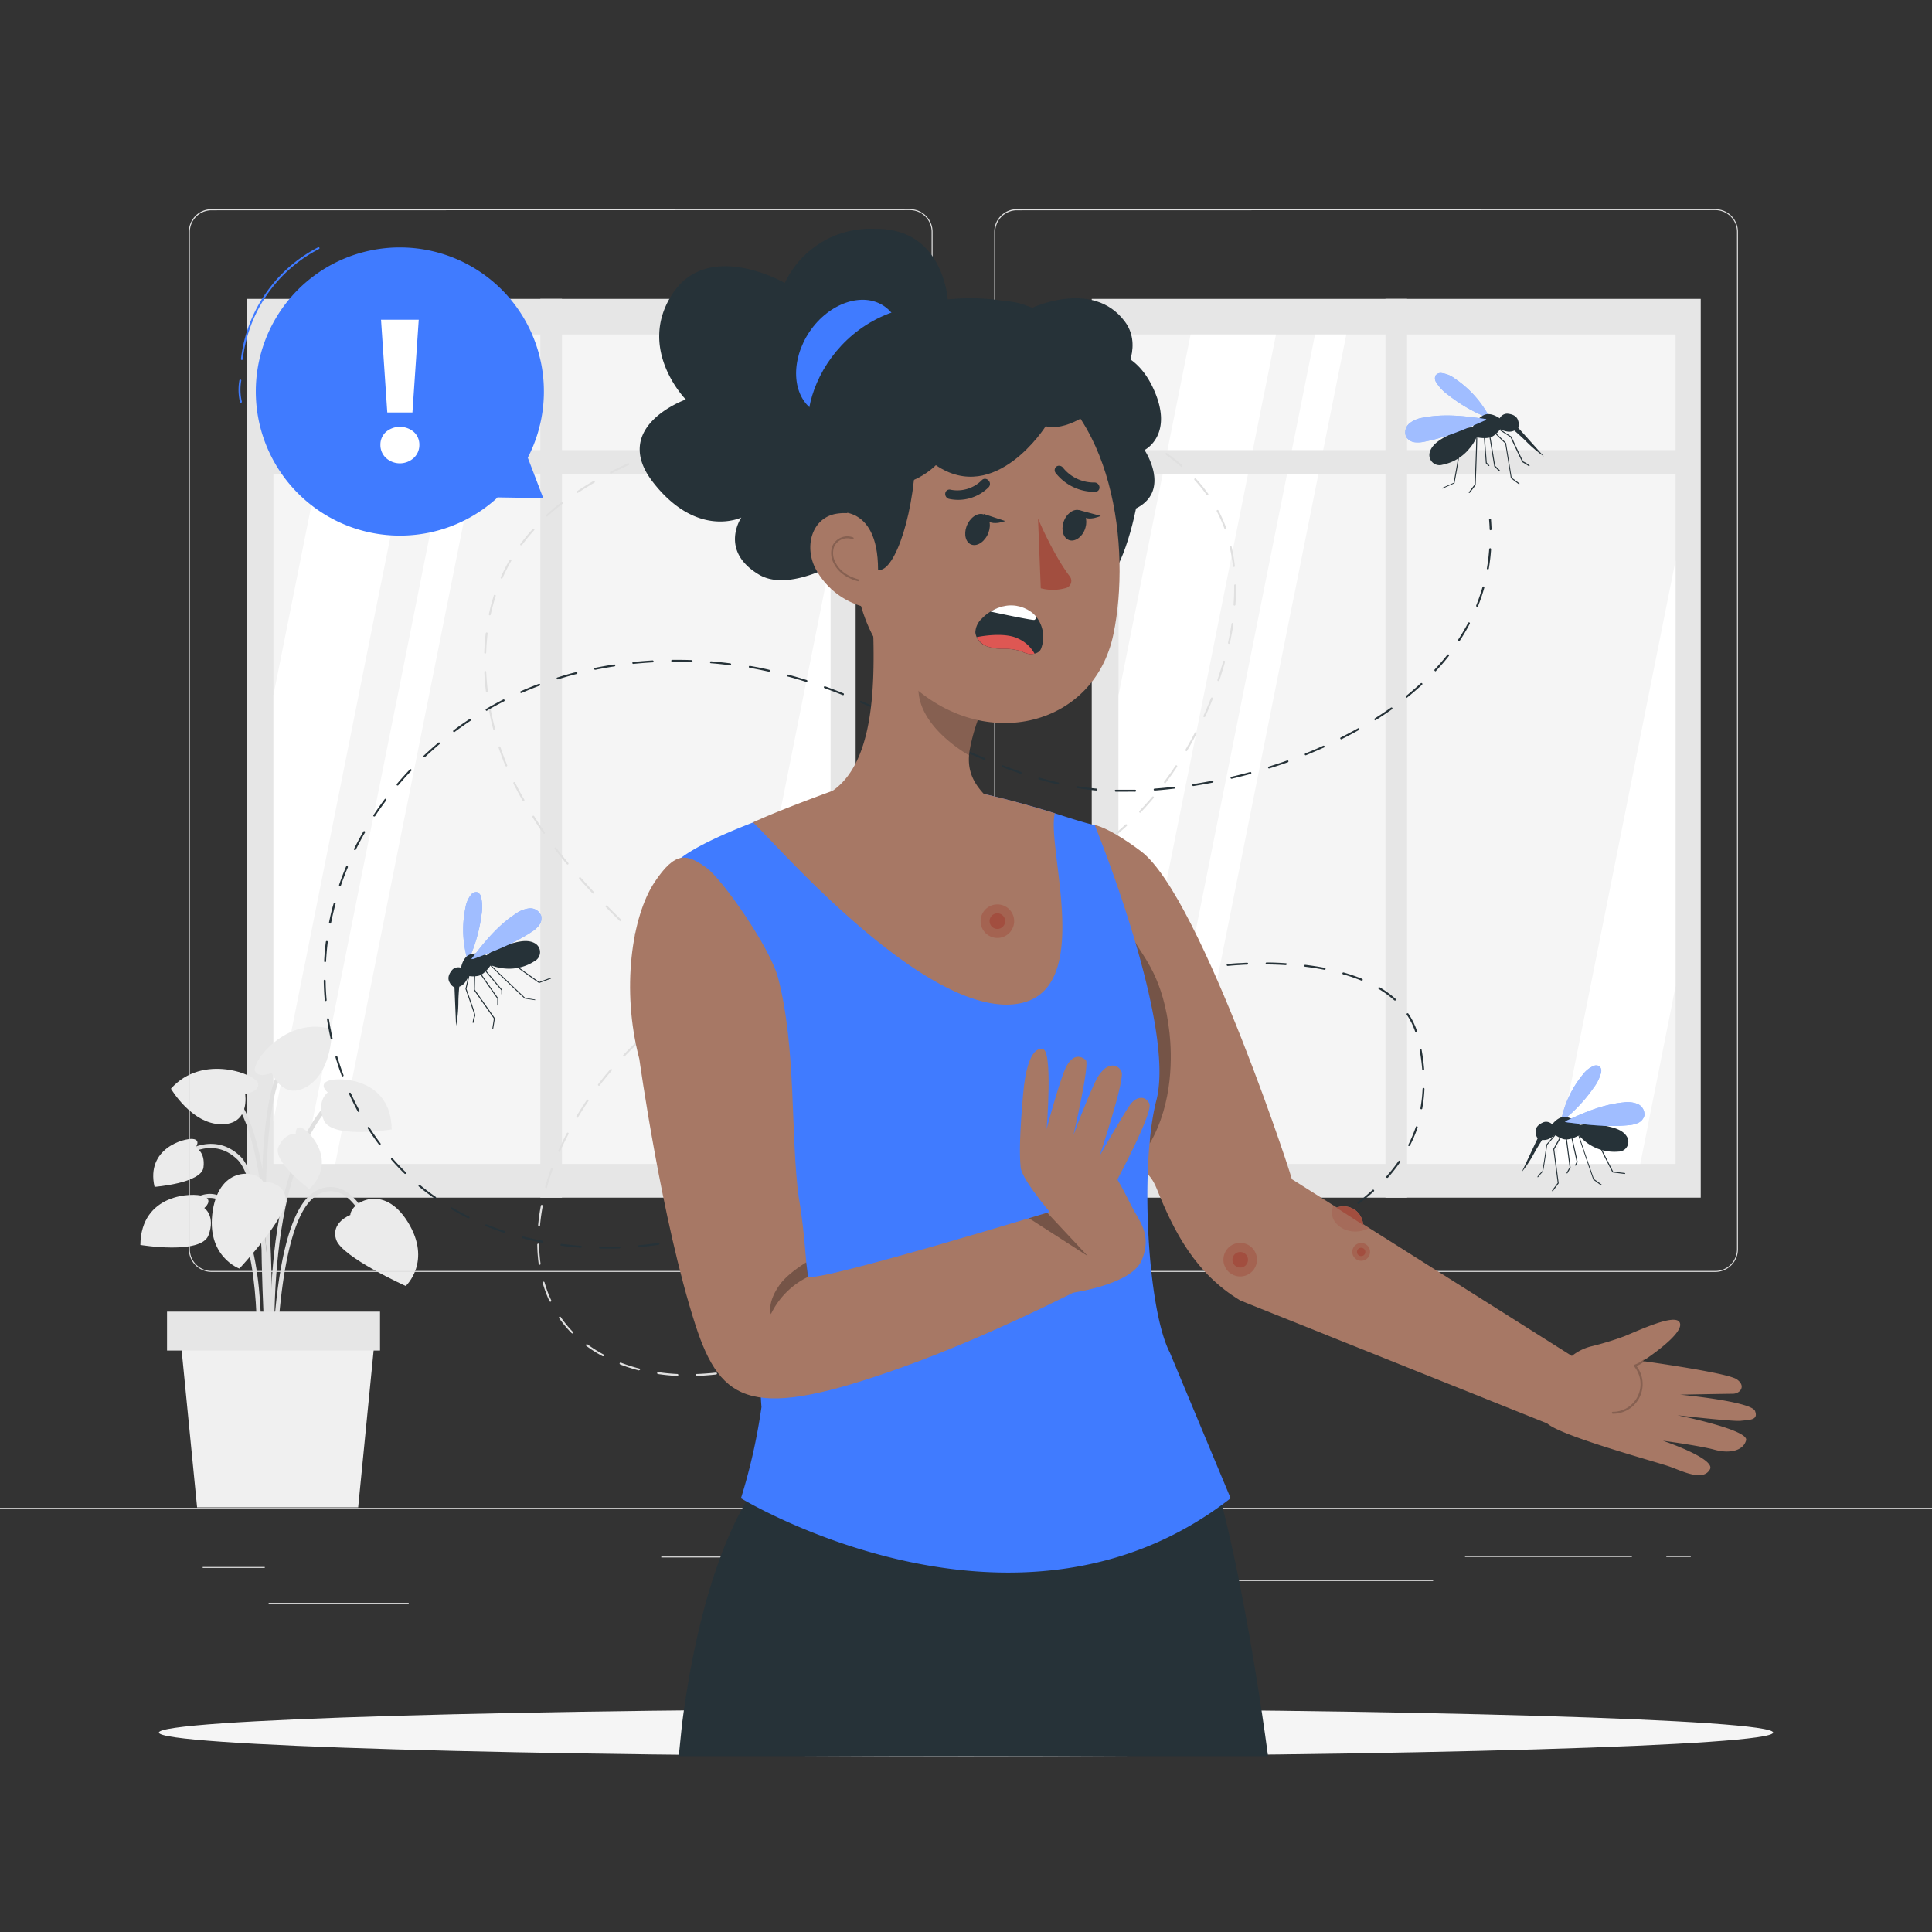 <svg xmlns="http://www.w3.org/2000/svg" viewBox="0 0 500 500"><rect x="0" y="0" width="500" height="500" fill="#333333" stroke="none"/><g id="freepik--background-complete--inject-47"><rect x="63.83" y="77.35" width="157.61" height="232.6" style="fill:#e6e6e6"></rect><rect x="70.77" y="86.57" width="144.15" height="214.65" style="fill:#f5f5f5"></rect><polygon points="111.51 86.57 70.77 290.06 70.77 179.89 89.41 86.57 111.51 86.57" style="fill:#fff"></polygon><polygon points="129.72 86.57 86.75 301.22 78.65 301.22 121.61 86.57 129.72 86.57" style="fill:#fff"></polygon><polygon points="214.92 145.1 214.92 255.28 205.8 301.22 183.7 301.22 214.92 145.1" style="fill:#fff"></polygon><rect x="139.84" y="77.35" width="5.6" height="232.6" style="fill:#e6e6e6"></rect><rect x="69.37" y="116.49" width="151.85" height="6.19" style="fill:#e6e6e6"></rect><rect x="282.54" y="77.35" width="157.61" height="232.6" style="fill:#e6e6e6"></rect><rect x="289.48" y="86.57" width="144.15" height="214.65" style="fill:#f5f5f5"></rect><polygon points="330.22 86.57 289.48 290.06 289.48 179.89 308.12 86.57 330.22 86.57" style="fill:#fff"></polygon><polygon points="348.43 86.57 305.46 301.22 297.36 301.22 340.32 86.57 348.43 86.57" style="fill:#fff"></polygon><polygon points="433.63 145.1 433.63 255.28 424.5 301.22 402.41 301.22 433.63 145.1" style="fill:#fff"></polygon><rect x="358.55" y="77.35" width="5.6" height="232.6" style="fill:#e6e6e6"></rect><rect x="288.08" y="116.49" width="151.85" height="6.19" style="fill:#e6e6e6"></rect><path d="M69.89,350.16c0-.43-1.47-43.29-8.44-50.06-6.78-6.6-14.56-.25-14.89,0l-.7-.83c.09-.08,8.87-7.25,16.35,0,7.28,7.09,8.71,49,8.77,50.82Z" style="fill:#e0e0e0"></path><path d="M70.49,358.59c0-.52-4.77-51.45,13.83-72.8l.83.71c-18.3,21-13.63,71.47-13.58,72Z" style="fill:#e0e0e0"></path><path d="M69.8,353.2l-1.09-.07c0-.58,3.64-57.91-10-70.46l.74-.81C73.47,294.76,70,350.82,69.8,353.2Z" style="fill:#e0e0e0"></path><path d="M71.57,353.17H70.48c0-1.58.45-38.73,11-44.77a7.47,7.47,0,0,1,6.83-.67c6.38,2.64,9.54,14,9.68,14.48l-1.06.28c0-.11-3.15-11.32-9-13.75a6.4,6.4,0,0,0-5.86.6C72,315.07,71.58,352.79,71.57,353.17Z" style="fill:#e0e0e0"></path><path d="M67.46,353.19l-1.08-.06c0-.29,1.59-29.35-6.26-39.59-1.9-2.48-4-3.67-6.14-3.51-5.14.36-9.45,7.88-9.49,8l-1-.54c.19-.33,4.64-8.1,10.36-8.5,2.56-.18,5,1.14,7.09,3.93C69.08,323.43,67.53,352,67.46,353.19Z" style="fill:#e0e0e0"></path><path d="M69.18,357.15C69,354.33,64.06,288,72.7,276.28l.88.64c-8.41,11.37-3.36,79.46-3.31,80.14Z" style="fill:#e0e0e0"></path><path d="M90.66,314.44s-5.18,1.92-3.64,6.43S105,332.81,105,332.81s6.87-6.29.56-16.53S90.8,311.21,90.66,314.44Z" style="fill:#ebebeb"></path><path d="M68.12,305.85s5.52-.23,5.83,4.53-12,17.93-12,17.93-8.76-3.17-6.88-15.05S66.74,302.92,68.12,305.85Z" style="fill:#ebebeb"></path><path d="M63.44,283.07s3.68-.4,3.39-2.64-14.32-8-22.59,1.32c0,0,5.3,9.09,12.95,9.21S63.44,283.07,63.44,283.07Z" style="fill:#ebebeb"></path><path d="M70.3,277.62S67,279.23,66,277.17s7.91-14.37,19.87-10.82c0,0,.31,10.52-6.12,14.67S70.3,277.62,70.3,277.62Z" style="fill:#ebebeb"></path><path d="M52.87,312.63s2.54-2.05-.2-3.05-16.2-.72-16.34,12.61c0,0,15.67,2.6,17.61-2.47S52.87,312.63,52.87,312.63Z" style="fill:#ebebeb"></path><path d="M84.83,282.73s-2.54-2.05.2-3.05,16.2-.72,16.34,12.61c0,0-15.67,2.61-17.61-2.47S84.83,282.73,84.83,282.73Z" style="fill:#ebebeb"></path><path d="M76.54,293.47S76.32,291,78.33,292s9,8.55,1.76,15.73c0,0-9.79-7.25-8-11S76.54,293.47,76.54,293.47Z" style="fill:#ebebeb"></path><path d="M50.6,297s1.51-2-.71-2.24S37.69,297.2,40,307.16c0,0,12.14-.92,12.66-5.05S50.6,297,50.6,297Z" style="fill:#ebebeb"></path><polygon points="92.69 390.11 51.01 390.11 46.52 344.48 97.19 344.48 92.69 390.11" style="fill:#f0f0f0"></polygon><rect x="43.23" y="339.45" width="55.12" height="10.07" style="fill:#e6e6e6"></rect><path d="M180.28,356.09a.24.24,0,0,1-.25-.24.25.25,0,0,1,.24-.26c1.6-.06,3.27-.18,5-.36a.25.25,0,0,1,.28.22.25.25,0,0,1-.22.27c-1.71.19-3.39.31-5,.37Zm-5,0h0a49.11,49.11,0,0,1-5-.49.25.25,0,0,1-.21-.28.25.25,0,0,1,.29-.21c1.63.24,3.29.4,4.95.48a.25.25,0,0,1,.24.26A.26.26,0,0,1,175.28,356.08Zm14.93-1a.25.25,0,0,1-.24-.21.24.24,0,0,1,.2-.29c1.57-.26,3.17-.57,4.9-.93a.25.25,0,0,1,.3.19.24.24,0,0,1-.2.29c-1.73.37-3.34.68-4.92,1Zm-24.81-.43h-.06a42.48,42.48,0,0,1-4.79-1.52.25.25,0,1,1,.18-.46,43.51,43.51,0,0,0,4.73,1.5.24.24,0,0,1,.18.3A.24.24,0,0,1,165.4,354.61ZM200,353a.24.24,0,0,1-.24-.19.25.25,0,0,1,.18-.3c1.48-.37,3.07-.78,4.84-1.26a.25.25,0,0,1,.13.49c-1.78.48-3.36.89-4.85,1.25ZM156.09,351l-.12,0a35.19,35.19,0,0,1-4.25-2.69.25.25,0,0,1,.29-.4,35,35,0,0,0,4.2,2.64.25.25,0,0,1,.1.34A.24.24,0,0,1,156.09,351Zm53.56-.64a.25.25,0,0,1-.24-.18.25.25,0,0,1,.18-.31l.82-.23a.25.25,0,0,1,.14.48l-.83.23Zm-61.56-5.3a.26.26,0,0,1-.18-.07,29.81,29.81,0,0,1-2.59-3c-.21-.28-.42-.57-.61-.85a.24.24,0,0,1,.06-.35.25.25,0,0,1,.35.06c.19.29.39.57.6.85a29.65,29.65,0,0,0,2.55,3,.25.25,0,0,1-.18.42Zm-5.66-8.18a.27.27,0,0,1-.23-.14,32,32,0,0,1-1.75-4.72.25.25,0,0,1,.48-.14,31.08,31.08,0,0,0,1.73,4.65.26.26,0,0,1-.13.33A.18.18,0,0,1,142.43,336.91Zm-2.77-9.57a.26.26,0,0,1-.25-.21,41,41,0,0,1-.37-5,.25.25,0,0,1,.24-.25h0a.25.25,0,0,1,.25.25,39.87,39.87,0,0,0,.37,4.95.25.25,0,0,1-.21.28Zm-.17-10h0a.24.24,0,0,1-.22-.27c.15-1.63.38-3.3.7-5a.24.24,0,0,1,.29-.2.25.25,0,0,1,.2.29c-.31,1.66-.55,3.31-.69,4.93A.27.27,0,0,1,139.49,317.37Zm1.83-9.82h-.07a.25.25,0,0,1-.17-.31c.44-1.59.95-3.2,1.52-4.78a.25.25,0,0,1,.47.17c-.57,1.57-1.08,3.16-1.51,4.74A.26.26,0,0,1,141.32,307.55Zm3.4-9.4a.16.16,0,0,1-.1,0,.25.25,0,0,1-.13-.33c.18-.39.35-.77.54-1.16.53-1.12,1.09-2.24,1.67-3.34a.25.25,0,0,1,.33-.11.25.25,0,0,1,.11.34c-.58,1.09-1.14,2.21-1.66,3.33-.18.38-.36.76-.53,1.14A.26.26,0,0,1,144.72,298.15Zm4.65-8.84a.33.33,0,0,1-.13,0,.24.24,0,0,1-.08-.34c.86-1.43,1.76-2.85,2.7-4.22a.25.25,0,0,1,.35-.07.25.25,0,0,1,.06.35c-.93,1.36-1.83,2.78-2.69,4.2A.24.24,0,0,1,149.37,289.31ZM155,281a.23.23,0,0,1-.15-.05.25.25,0,0,1-.05-.35c1-1.32,2.08-2.63,3.16-3.89a.25.25,0,0,1,.38.32c-1.07,1.26-2.13,2.56-3.14,3.88A.25.25,0,0,1,155,281Zm6.51-7.58a.26.26,0,0,1-.17-.07.25.25,0,0,1,0-.36c1.15-1.2,2.35-2.38,3.56-3.52a.25.25,0,1,1,.35.37c-1.21,1.12-2.41,2.3-3.55,3.5A.27.27,0,0,1,161.5,273.46Zm7.3-6.83a.25.25,0,0,1-.19-.09.25.25,0,0,1,0-.35c1.28-1.07,2.61-2.11,3.94-3.1a.24.24,0,0,1,.35.05.25.25,0,0,1-.05.35c-1.33,1-2.64,2-3.92,3.09A.28.28,0,0,1,168.8,266.63Zm8-6a.26.26,0,0,1-.21-.11.26.26,0,0,1,.08-.35c1.05-.69,2.13-1.37,3.22-2l1-.62a.25.25,0,0,1,.34.09.26.26,0,0,1-.09.35l-1,.61c-1.07.64-2.15,1.32-3.2,2A.23.23,0,0,1,176.82,260.67Zm8.64-5a.24.24,0,0,1-.22-.14.25.25,0,0,1,.11-.34c1.45-.74,3-1.47,4.51-2.17a.25.25,0,1,1,.2.45c-1.53.7-3,1.43-4.49,2.17A.2.2,0,0,1,185.46,255.65Zm-10.3-3.59A.28.28,0,0,1,175,252c-1.23-1.11-2.47-2.23-3.7-3.36a.25.25,0,0,1,0-.35.26.26,0,0,1,.36,0c1.23,1.13,2.47,2.24,3.7,3.36a.25.25,0,0,1,0,.35A.25.25,0,0,1,175.16,252.06Zm19.39-.56a.26.26,0,0,1-.23-.15.25.25,0,0,1,.14-.33c1.51-.61,3.08-1.21,4.68-1.79a.25.25,0,1,1,.17.46c-1.59.58-3.16,1.19-4.66,1.79A.16.16,0,0,1,194.55,251.5Zm9.4-3.43a.26.26,0,0,1-.24-.17.26.26,0,0,1,.16-.32c1.52-.5,3.13-1,4.78-1.51a.26.26,0,0,1,.31.17.24.24,0,0,1-.17.31c-1.65.5-3.25,1-4.76,1.51Zm-36.18-2.75a.23.23,0,0,1-.17-.07q-1.83-1.69-3.65-3.42a.25.25,0,0,1,0-.35.25.25,0,0,1,.36,0c1.2,1.15,2.42,2.28,3.64,3.41a.26.26,0,0,1,0,.36A.27.27,0,0,1,167.77,245.32Zm45.75-.16a.26.26,0,0,1-.24-.18.26.26,0,0,1,.18-.31q2.4-.67,4.83-1.32a.24.24,0,0,1,.3.18.24.24,0,0,1-.18.3q-2.41.64-4.82,1.32Zm9.67-2.58a.26.26,0,0,1-.24-.19.24.24,0,0,1,.18-.3q2.42-.63,4.85-1.23a.24.24,0,0,1,.3.18.25.25,0,0,1-.18.3l-4.85,1.23Zm9.7-2.45a.25.25,0,0,1-.06-.5l4.84-1.23a.24.24,0,0,1,.3.17.25.25,0,0,1-.18.31L233,240.12Zm-72.37-1.7a.22.22,0,0,1-.17-.07c-1.23-1.2-2.42-2.39-3.55-3.54a.25.25,0,0,1,.36-.35c1.12,1.15,2.31,2.34,3.54,3.53a.26.26,0,0,1,0,.36A.24.24,0,0,1,160.52,238.43Zm82-.82a.24.24,0,0,1-.24-.19.24.24,0,0,1,.18-.3q2.42-.66,4.81-1.35a.24.24,0,0,1,.3.18.23.23,0,0,1-.17.3c-1.59.47-3.2.91-4.81,1.35Zm9.6-2.78a.26.26,0,0,1-.24-.18.24.24,0,0,1,.17-.31c1.63-.51,3.22-1,4.74-1.55a.25.25,0,0,1,.16.48c-1.52.52-3.12,1-4.76,1.55Zm9.45-3.24a.27.27,0,0,1-.24-.17.25.25,0,0,1,.15-.32c1.59-.6,3.14-1.23,4.62-1.85a.24.24,0,0,1,.33.13.25.25,0,0,1-.13.33c-1.49.63-3,1.25-4.64,1.86Zm-108.09-.3a.27.27,0,0,1-.18-.08c-1.16-1.25-2.3-2.49-3.37-3.71a.25.25,0,0,1,0-.35.26.26,0,0,1,.36,0c1.07,1.21,2.2,2.45,3.36,3.7a.25.25,0,0,1,0,.35A.26.26,0,0,1,153.52,231.29Zm117.28-3.62a.25.25,0,0,1-.11-.47c1.51-.73,3-1.49,4.44-2.27a.25.25,0,0,1,.34.11.24.24,0,0,1-.1.33c-1.44.78-2.94,1.55-4.47,2.28A.18.18,0,0,1,270.8,227.67Zm-123.89-3.89a.25.25,0,0,1-.19-.09c-1.08-1.31-2.13-2.62-3.12-3.92a.25.25,0,0,1,.4-.3c1,1.29,2,2.6,3.11,3.9a.26.26,0,0,1,0,.36A.3.3,0,0,1,146.91,223.78Zm132.66-.88a.25.25,0,0,1-.21-.12.24.24,0,0,1,.08-.34c1.43-.88,2.83-1.81,4.17-2.75a.25.25,0,0,1,.28.41c-1.34,1-2.75,1.88-4.19,2.76A.2.2,0,0,1,279.57,222.9Zm8.17-5.76a.25.25,0,0,1-.19-.09.25.25,0,0,1,0-.35c1.28-1,2.55-2.13,3.78-3.26a.25.25,0,0,1,.34.37c-1.24,1.14-2.52,2.24-3.8,3.28A.3.3,0,0,1,287.74,217.14Zm-146.89-1.31a.25.25,0,0,1-.21-.1c-1-1.38-1.9-2.79-2.77-4.17a.26.26,0,0,1,.07-.35.26.26,0,0,1,.35.08c.87,1.38,1.8,2.78,2.76,4.15a.25.25,0,0,1-.06.35A.23.23,0,0,1,140.85,215.83Zm154.25-5.45a.25.25,0,0,1-.18-.42c1.13-1.19,2.25-2.44,3.33-3.71a.25.25,0,0,1,.35,0,.24.24,0,0,1,0,.35c-1.09,1.29-2.21,2.54-3.35,3.73A.27.27,0,0,1,295.1,210.38Zm-159.59-3a.26.26,0,0,1-.22-.13c-.69-1.22-1.35-2.46-2-3.69-.13-.24-.25-.49-.37-.74a.26.26,0,0,1,.11-.34.25.25,0,0,1,.34.12c.12.24.24.49.37.74.61,1.22,1.27,2.45,2,3.66a.25.25,0,0,1-.1.34A.19.19,0,0,1,135.51,207.39Zm166-4.64a.3.3,0,0,1-.15-.05.25.25,0,0,1,0-.35c1-1.31,1.95-2.68,2.88-4.07a.25.25,0,1,1,.41.27c-.93,1.41-1.9,2.78-2.89,4.1A.23.23,0,0,1,301.55,202.75Zm-170.44-4.34a.25.25,0,0,1-.23-.15c-.64-1.55-1.23-3.13-1.76-4.7a.25.25,0,0,1,.16-.31.23.23,0,0,1,.31.15c.53,1.56,1.12,3.13,1.75,4.67a.23.23,0,0,1-.13.32A.16.16,0,0,1,131.11,198.41Zm176-4a.19.19,0,0,1-.12,0,.25.25,0,0,1-.09-.34c.84-1.42,1.65-2.89,2.41-4.37a.25.25,0,0,1,.34-.1.24.24,0,0,1,.1.33c-.76,1.49-1.58,3-2.42,4.39A.26.26,0,0,1,307.08,194.43ZM127.91,189a.26.26,0,0,1-.24-.19c-.43-1.62-.8-3.26-1.12-4.89a.24.24,0,0,1,.2-.29.25.25,0,0,1,.29.2c.31,1.61.69,3.25,1.12,4.85a.26.26,0,0,1-.18.31Zm183.77-3.4-.1,0a.26.26,0,0,1-.13-.33c.68-1.49,1.33-3,1.95-4.6a.24.24,0,0,1,.32-.14.25.25,0,0,1,.14.33c-.61,1.56-1.27,3.12-1.95,4.61A.25.25,0,0,1,311.68,185.55ZM126,179.13a.25.25,0,0,1-.25-.22c-.2-1.67-.34-3.35-.41-5a.25.25,0,0,1,.23-.26.23.23,0,0,1,.26.24c.08,1.63.22,3.31.42,5a.25.25,0,0,1-.22.28Zm189.32-2.88-.08,0a.25.25,0,0,1-.16-.31c.43-1.27.84-2.58,1.22-3.87.08-.3.17-.6.25-.9a.25.25,0,0,1,.31-.17.25.25,0,0,1,.17.31c-.08.3-.17.6-.25.9-.38,1.3-.79,2.61-1.22,3.89A.27.27,0,0,1,315.34,176.25Zm-189.76-7.1h0a.24.24,0,0,1-.24-.26c.06-1.68.19-3.36.39-5a.25.25,0,0,1,.27-.22.25.25,0,0,1,.22.28c-.19,1.62-.32,3.29-.38,5A.25.25,0,0,1,125.58,169.15ZM318,166.62H318a.25.25,0,0,1-.19-.29c.36-1.66.67-3.3.91-4.9a.23.23,0,0,1,.28-.21.24.24,0,0,1,.21.28c-.24,1.61-.55,3.27-.91,4.93A.25.25,0,0,1,318,166.62Zm-191.24-7.38h-.05a.24.24,0,0,1-.19-.29c.35-1.65.79-3.29,1.29-4.86a.25.25,0,0,1,.48.16c-.5,1.55-.93,3.17-1.29,4.8A.25.25,0,0,1,126.79,159.24Zm192.71-2.5h0a.25.25,0,0,1-.23-.27c.11-1.46.16-2.92.16-4.33v-.65a.25.25,0,0,1,.24-.25h0a.25.25,0,0,1,.25.25v.65c0,1.42-.05,2.89-.16,4.36A.25.25,0,0,1,319.5,156.74Zm-189.65-7-.1,0a.26.26,0,0,1-.13-.33,45.92,45.92,0,0,1,2.28-4.48.25.25,0,1,1,.43.25,46,46,0,0,0-2.25,4.43A.25.25,0,0,1,129.85,149.74Zm189.51-3a.24.24,0,0,1-.25-.22,45.11,45.11,0,0,0-.82-4.9.25.25,0,0,1,.19-.3.25.25,0,0,1,.3.19,46,46,0,0,1,.83,4.95.26.26,0,0,1-.22.28ZM134.85,141.1a.23.23,0,0,1-.15,0,.25.25,0,0,1,0-.35,50.08,50.08,0,0,1,3.19-3.88.25.25,0,0,1,.35,0,.26.26,0,0,1,0,.36,49.09,49.09,0,0,0-3.16,3.84A.23.23,0,0,1,134.85,141.1ZM317.13,137a.25.25,0,0,1-.24-.17,35.28,35.28,0,0,0-1.7-3.93c-.1-.2-.2-.4-.31-.6A.25.25,0,0,1,315,132a.24.24,0,0,1,.33.1l.32.61a38.36,38.36,0,0,1,1.72,4,.24.24,0,0,1-.15.32Zm-175.57-3.32a.25.25,0,0,1-.19-.09.25.25,0,0,1,0-.35c1.2-1.1,2.5-2.18,3.85-3.22a.25.25,0,0,1,.3.4c-1.34,1-2.62,2.1-3.82,3.19A.24.24,0,0,1,141.56,133.71Zm170.92-5.5a.26.26,0,0,1-.21-.11,39.94,39.94,0,0,0-3.13-3.85.25.25,0,0,1,.37-.34,41,41,0,0,1,3.17,3.9.25.25,0,0,1-.06.35A.24.24,0,0,1,312.48,128.21Zm-163-.62a.22.22,0,0,1-.21-.11.24.24,0,0,1,.07-.34c1.35-.9,2.78-1.78,4.26-2.64a.25.25,0,0,1,.25.43c-1.47.85-2.9,1.74-4.24,2.62A.22.22,0,0,1,149.46,127.59Zm8.64-5a.25.25,0,0,1-.12-.48c1.43-.73,2.94-1.46,4.51-2.19a.26.26,0,0,1,.33.13.25.25,0,0,1-.12.33c-1.56.72-3.07,1.45-4.49,2.18A.23.23,0,0,1,158.1,122.58Zm147.65-1.73a.28.28,0,0,1-.17-.07c-1.21-1.06-2.52-2.1-3.89-3.09a.23.23,0,0,1-.06-.34.25.25,0,0,1,.35-.06c1.38,1,2.71,2,3.93,3.12a.24.24,0,0,1,0,.35A.25.25,0,0,1,305.75,120.85Zm-138.58-2.47a.25.25,0,0,1-.23-.16.25.25,0,0,1,.13-.32c1.49-.63,3-1.24,4.65-1.88a.25.25,0,1,1,.18.46c-1.64.64-3.15,1.26-4.63,1.88ZM297.65,115a.22.22,0,0,1-.13,0c-1.38-.83-2.85-1.64-4.36-2.4a.26.26,0,0,1-.11-.34.25.25,0,0,1,.33-.11c1.53.77,3,1.59,4.4,2.42a.26.26,0,0,1,.09.35A.27.27,0,0,1,297.65,115Zm-121.17-.28a.25.25,0,0,1-.08-.48c1.56-.58,3.15-1.15,4.71-1.69a.25.25,0,0,1,.16.48c-1.55.54-3.14,1.1-4.7,1.68Zm9.45-3.27a.27.27,0,0,1-.24-.17.26.26,0,0,1,.16-.32c1.59-.51,3.19-1,4.78-1.49a.25.25,0,0,1,.31.17.25.25,0,0,1-.16.31c-1.59.48-3.19,1-4.77,1.49Zm102.81-1-.1,0c-1.5-.64-3.06-1.25-4.64-1.83a.24.24,0,0,1-.15-.32.26.26,0,0,1,.32-.15c1.59.58,3.16,1.2,4.67,1.84a.26.26,0,0,1,.13.33A.26.26,0,0,1,288.74,110.48Zm-93.23-1.9a.26.26,0,0,1-.24-.19.24.24,0,0,1,.17-.3c1.63-.45,3.25-.88,4.84-1.28a.25.25,0,0,1,.31.18.25.25,0,0,1-.19.3c-1.58.4-3.21.83-4.82,1.28Zm83.84-1.52h-.08c-1.58-.49-3.19-1-4.79-1.38a.24.24,0,0,1-.18-.3.24.24,0,0,1,.3-.18c1.61.42,3.23.89,4.82,1.38a.25.25,0,0,1,.17.31A.26.26,0,0,1,279.35,107.06Zm-74.14-.92A.26.26,0,0,1,205,106a.25.25,0,0,1,.19-.3c1.63-.37,3.28-.72,4.9-1.05a.26.26,0,0,1,.29.2.25.25,0,0,1-.19.3c-1.62.32-3.26.67-4.89,1Zm64.47-1.62h-.06c-1.6-.35-3.25-.67-4.89-1a.25.25,0,1,1,.08-.5c1.65.29,3.31.61,4.92,1a.25.25,0,0,1,.19.29A.25.25,0,0,1,269.68,104.52ZM215,104.19a.25.25,0,0,1-.24-.21.24.24,0,0,1,.2-.29c1.65-.28,3.32-.55,4.95-.78a.25.25,0,0,1,.07.49c-1.63.24-3.29.5-4.93.78Zm44.82-1.37h0c-1.63-.21-3.3-.4-5-.55a.25.25,0,0,1-.22-.27.23.23,0,0,1,.27-.22c1.66.15,3.34.33,5,.54a.25.25,0,0,1,.21.28A.24.24,0,0,1,259.83,102.82Zm-34.92-.06a.26.26,0,0,1-.25-.22.25.25,0,0,1,.22-.27c1.67-.2,3.35-.36,5-.5a.26.26,0,0,1,.27.23.25.25,0,0,1-.23.27c-1.63.14-3.31.3-5,.49Zm10-.83a.24.24,0,0,1-.25-.24.25.25,0,0,1,.23-.26c1.67-.08,3.35-.14,5-.18h0a.25.25,0,0,1,.25.25.23.23,0,0,1-.24.25c-1.65,0-3.33.09-5,.18Zm15,0h0c-1.65-.09-3.32-.15-5-.17a.26.26,0,0,1-.25-.26.27.27,0,0,1,.26-.24c1.67,0,3.35.08,5,.17a.25.25,0,0,1,.24.26A.26.26,0,0,1,249.87,101.92Z" style="fill:#e0e0e0"></path><path d="M443.92,329.17H263.17a5.87,5.87,0,0,1-5.86-5.86V60a5.87,5.87,0,0,1,5.86-5.87H443.92A5.87,5.87,0,0,1,449.78,60V323.31A5.87,5.87,0,0,1,443.92,329.17ZM263.17,54.42A5.62,5.62,0,0,0,257.56,60V323.31a5.62,5.62,0,0,0,5.61,5.61H443.92a5.61,5.61,0,0,0,5.61-5.61V60a5.62,5.62,0,0,0-5.61-5.62Z" style="fill:#e0e0e0"></path><path d="M235.49,329.17H54.75a5.87,5.87,0,0,1-5.87-5.86V60a5.87,5.87,0,0,1,5.87-5.87H235.49A5.86,5.86,0,0,1,241.35,60V323.31A5.86,5.86,0,0,1,235.49,329.17ZM54.75,54.42A5.62,5.62,0,0,0,49.13,60V323.31a5.62,5.62,0,0,0,5.62,5.61H235.49a5.61,5.61,0,0,0,5.61-5.61V60a5.62,5.62,0,0,0-5.61-5.62Z" style="fill:#e0e0e0"></path><rect y="390.24" width="500" height="0.25" style="fill:#e0e0e0"></rect><rect x="52.46" y="405.53" width="16.06" height="0.25" style="fill:#e0e0e0"></rect><rect x="171.14" y="402.82" width="53.53" height="0.25" style="fill:#e0e0e0"></rect><rect x="69.52" y="414.82" width="36.25" height="0.25" style="fill:#e0e0e0"></rect><rect x="379.14" y="402.69" width="43.19" height="0.25" style="fill:#e0e0e0"></rect><rect x="431.24" y="402.69" width="6.33" height="0.25" style="fill:#e0e0e0"></rect><rect x="317" y="408.92" width="53.89" height="0.25" style="fill:#e0e0e0"></rect></g><g id="freepik--Shadow--inject-47"><path d="M458.88,448.39c0,3.39-93.52,6.14-208.88,6.14s-208.88-2.75-208.88-6.14,93.52-6.13,208.88-6.13S458.88,445,458.88,448.39Z" style="fill:#f5f5f5"></path></g><g id="freepik--Line--inject-47"><path d="M336.47,320.6a.25.25,0,0,1-.11-.47l2.24-1.1a.24.24,0,0,1,.33.11.23.23,0,0,1-.11.33c-.74.38-1.49.75-2.24,1.11A.23.23,0,0,1,336.47,320.6Z" style="fill:#263238"></path><path d="M156.85,323.15H155.3a.25.25,0,0,1,0-.5c1.66,0,3.34,0,5-.06a.28.28,0,0,1,.26.25.25.25,0,0,1-.24.25C159.18,323.13,158,323.15,156.85,323.15Zm-6.57-.24h0c-1.67-.12-3.36-.29-5-.51a.25.25,0,0,1-.22-.28.24.24,0,0,1,.28-.21c1.65.21,3.33.38,5,.5a.25.25,0,0,1,0,.5Zm15.08-.15a.25.25,0,0,1,0-.5c1.65-.15,3.33-.35,5-.59a.25.25,0,0,1,.28.21.26.26,0,0,1-.21.29c-1.67.24-3.35.44-5,.59Zm-25.05-1.16h-.05c-1.66-.32-3.31-.69-4.92-1.11a.25.25,0,1,1,.13-.48c1.59.41,3.24.78,4.89,1.1a.25.25,0,0,1,.2.29A.26.26,0,0,1,140.31,321.6Zm35-.28a.26.26,0,0,1-.25-.2.26.26,0,0,1,.2-.3c1.62-.31,3.26-.68,4.9-1.08a.25.25,0,0,1,.3.19.24.24,0,0,1-.18.3c-1.64.4-3.3.77-4.92,1.08Zm-44.73-2.24h-.08c-1.6-.53-3.19-1.11-4.74-1.74a.24.24,0,0,1-.14-.32.25.25,0,0,1,.33-.14c1.53.62,3.12,1.2,4.7,1.73a.25.25,0,0,1-.07.48Zm54.5-.14a.25.25,0,0,1-.07-.49c1.58-.46,3.19-1,4.79-1.51a.26.26,0,0,1,.32.16.26.26,0,0,1-.16.32c-1.61.54-3.23,1.05-4.81,1.51Zm158.06-1.82a.24.24,0,0,1-.21-.12.24.24,0,0,1,.09-.34c1.49-.85,2.93-1.73,4.28-2.61a.25.25,0,0,1,.35.07.25.25,0,0,1-.07.34c-1.36.89-2.81,1.78-4.31,2.63A.28.28,0,0,1,343.14,317.12Zm-148.53-1.39a.25.25,0,0,1-.23-.16.25.25,0,0,1,.14-.32c1.55-.59,3.12-1.22,4.67-1.87a.25.25,0,0,1,.19.46c-1.55.65-3.12,1.29-4.68,1.88Zm-73.35-.44a.23.23,0,0,1-.11,0c-1.51-.74-3-1.55-4.44-2.39a.26.26,0,0,1-.09-.35.25.25,0,0,1,.34-.09c1.43.84,2.91,1.64,4.42,2.38a.26.26,0,0,1,.11.34A.25.25,0,0,1,121.26,315.29Zm82.62-3.47a.27.27,0,0,1-.23-.14.25.25,0,0,1,.13-.33c1.49-.7,3-1.43,4.52-2.19a.26.26,0,0,1,.34.11.25.25,0,0,1-.12.34c-1.51.76-3,1.5-4.53,2.19Zm147.67-.21a.25.25,0,0,1-.2-.1.25.25,0,0,1,0-.35c1.37-1,2.66-2.11,3.85-3.2a.25.25,0,0,1,.36,0,.25.25,0,0,1,0,.35c-1.2,1.1-2.51,2.18-3.88,3.23A.3.3,0,0,1,351.55,311.61ZM112.6,310.2a.24.24,0,0,1-.14-.05c-.8-.56-1.59-1.14-2.36-1.72-.56-.43-1.12-.88-1.66-1.33a.25.25,0,1,1,.31-.38c.55.44,1.1.88,1.66,1.31.75.58,1.54,1.16,2.34,1.71a.25.25,0,0,1,.06.35A.26.26,0,0,1,112.6,310.2Zm100.27-2.89a.25.25,0,0,1-.11-.47c1.43-.77,2.91-1.59,4.39-2.44a.25.25,0,1,1,.24.43c-1.47.85-3,1.68-4.4,2.45A.24.24,0,0,1,212.87,307.31ZM359,304.83a.23.23,0,0,1-.17-.07.25.25,0,0,1,0-.35,40.35,40.35,0,0,0,3.1-3.92.24.24,0,0,1,.34-.06.25.25,0,0,1,.07.35,41,41,0,0,1-3.14,4A.24.24,0,0,1,359,304.83Zm-254.12-1a.26.26,0,0,1-.18-.07c-1.19-1.16-2.36-2.39-3.47-3.66a.25.25,0,0,1,.37-.33c1.1,1.26,2.26,2.48,3.45,3.63a.26.26,0,0,1,0,.36A.26.26,0,0,1,104.85,303.8Zm116.75-1.5a.22.22,0,0,1-.21-.12.24.24,0,0,1,.08-.34c1.39-.85,2.83-1.75,4.26-2.67a.25.25,0,0,1,.27.43c-1.44.92-2.87,1.81-4.27,2.66A.22.22,0,0,1,221.6,302.3Zm8.47-5.43a.26.26,0,0,1-.21-.11.24.24,0,0,1,.07-.34c1.34-.9,2.69-1.83,4.15-2.84a.25.25,0,1,1,.28.41c-1.45,1-2.81,1.94-4.15,2.84A.23.23,0,0,1,230.07,296.87Zm134.59-.3a.2.2,0,0,1-.11,0,.24.24,0,0,1-.11-.33,35.52,35.52,0,0,0,1.93-4.6.25.25,0,1,1,.47.16,33.94,33.94,0,0,1-2,4.67A.25.25,0,0,1,364.66,296.57Zm-266.44-.32a.23.23,0,0,1-.2-.1c-1-1.33-2-2.73-2.87-4.15a.26.26,0,0,1,.07-.35.26.26,0,0,1,.35.08c.9,1.41,1.86,2.8,2.85,4.12a.25.25,0,0,1,0,.35A.3.3,0,0,1,98.22,296.25Zm140.11-5.12a.23.23,0,0,1-.2-.1.25.25,0,0,1,.05-.35q2.06-1.47,4.08-2.95a.25.25,0,0,1,.3.41q-2,1.49-4.08,2.94A.23.23,0,0,1,238.33,291.13ZM92.81,287.78a.25.25,0,0,1-.22-.13c-.8-1.48-1.55-3-2.24-4.52a.25.25,0,0,1,.12-.33.24.24,0,0,1,.33.12c.69,1.52,1.44,3,2.23,4.49a.26.26,0,0,1-.1.34Zm275.05-.7h-.05a.24.24,0,0,1-.2-.29,36.71,36.71,0,0,0,.55-5,.25.25,0,0,1,.25-.24h0a.26.26,0,0,1,.24.27,37.6,37.6,0,0,1-.56,5A.25.25,0,0,1,367.86,287.08Zm-121.39-1.86a.26.26,0,0,1-.15-.46l4.06-3a.23.23,0,0,1,.34,0,.24.24,0,0,1-.05.35l-4,3A.3.3,0,0,1,246.47,285.22Zm8.11-6a.25.25,0,0,1-.2-.1.25.25,0,0,1,.06-.35l4.08-2.94a.25.25,0,0,1,.35.06.25.25,0,0,1-.06.35l-4.08,2.93A.2.2,0,0,1,254.58,279.27Zm-165.92-.65a.25.25,0,0,1-.23-.16c-.58-1.57-1.12-3.18-1.6-4.79a.25.25,0,0,1,.17-.31.25.25,0,0,1,.31.17c.48,1.6,1,3.2,1.59,4.76a.26.26,0,0,1-.15.32Zm279.66-1.56a.25.25,0,0,1-.25-.23c-.13-1.62-.35-3.29-.65-5a.24.24,0,0,1,.2-.29.25.25,0,0,1,.29.2,49.91,49.91,0,0,1,.66,5,.27.27,0,0,1-.23.27Zm-105.53-3.62a.25.25,0,0,1-.15-.45c1.42-1,2.82-1.93,4.17-2.83a.26.26,0,0,1,.35.07.26.26,0,0,1-.07.35c-1.35.89-2.75,1.84-4.16,2.82A.27.27,0,0,1,262.79,273.44ZM85.81,269a.25.25,0,0,1-.24-.19c-.37-1.63-.68-3.3-.94-5a.25.25,0,1,1,.5-.08c.25,1.65.56,3.31.93,4.93a.26.26,0,0,1-.19.3Zm185.36-1.1a.22.22,0,0,1-.21-.12.24.24,0,0,1,.07-.34l1.12-.7c1.05-.66,2.11-1.3,3.17-1.94a.26.26,0,0,1,.35.09.25.25,0,0,1-.09.34c-1.07.63-2.12,1.28-3.17,1.93l-1.11.7A.22.22,0,0,1,271.17,267.88Zm95.33-.69a.25.25,0,0,1-.24-.18,18,18,0,0,0-2.19-4.42.26.26,0,0,1,.07-.35.25.25,0,0,1,.35.07,18.18,18.18,0,0,1,2.24,4.55.23.23,0,0,1-.15.31Zm-86.68-4.45a.25.25,0,0,1-.22-.13.24.24,0,0,1,.1-.34c1.5-.83,3-1.62,4.45-2.36a.25.25,0,0,1,.33.11.25.25,0,0,1-.11.34c-1.45.73-2.94,1.52-4.43,2.35A.27.27,0,0,1,279.82,262.74ZM84.28,259.05a.25.25,0,0,1-.24-.23c-.15-1.68-.23-3.37-.26-5a.25.25,0,0,1,.24-.26.26.26,0,0,1,.26.25c0,1.66.11,3.34.25,5a.25.25,0,0,1-.22.27ZM361,258.94a.27.27,0,0,1-.16-.06,25.88,25.88,0,0,0-4-2.92.25.25,0,1,1,.25-.43,25.93,25.93,0,0,1,4.11,3,.25.25,0,0,1,0,.35A.25.25,0,0,1,361,258.94Zm-72.17-.75a.25.25,0,0,1-.23-.14.24.24,0,0,1,.13-.33c1.54-.71,3.09-1.39,4.62-2a.26.26,0,0,1,.33.14.24.24,0,0,1-.14.32c-1.52.62-3.07,1.3-4.61,2A.16.16,0,0,1,288.79,258.19Zm9.32-3.78a.25.25,0,0,1-.09-.49c1.6-.56,3.21-1.08,4.8-1.55a.25.25,0,0,1,.31.17.24.24,0,0,1-.17.31c-1.58.46-3.18,1-4.77,1.54Zm54.28-.63-.1,0a44.38,44.38,0,0,0-4.73-1.62.25.25,0,0,1-.17-.31.24.24,0,0,1,.31-.17,46.12,46.12,0,0,1,4.78,1.64.25.25,0,0,1-.09.48Zm-44.64-2.2a.26.26,0,0,1-.24-.19.25.25,0,0,1,.19-.3c1.64-.39,3.31-.72,4.95-1a.24.24,0,0,1,.28.2.24.24,0,0,1-.2.29c-1.63.27-3.28.6-4.92,1Zm35-.6h-.05c-1.58-.31-3.25-.58-4.95-.79a.25.25,0,1,1,.06-.49c1.71.21,3.39.47,5,.78a.25.25,0,0,1,.2.3A.25.25,0,0,1,342.74,251Zm-25.07-1a.26.26,0,0,1-.25-.23.25.25,0,0,1,.23-.27c1-.1,2-.18,3-.23.67,0,1.36-.08,2.05-.1h0a.24.24,0,0,1,.25.24.25.25,0,0,1-.24.26c-.69,0-1.37.06-2,.1-1,.05-2,.13-3,.23Zm15.08-.2h0c-1.64-.11-3.33-.17-5-.19a.26.26,0,0,1-.25-.26.25.25,0,0,1,.25-.24h0c1.7,0,3.39.08,5,.19a.25.25,0,0,1,.23.26A.26.26,0,0,1,332.75,249.73ZM84.12,249h0a.23.23,0,0,1-.23-.26c.08-1.68.23-3.37.44-5a.23.23,0,0,1,.27-.21.24.24,0,0,1,.22.28c-.2,1.64-.35,3.32-.44,5A.24.24,0,0,1,84.12,249Zm1.23-10h0a.26.26,0,0,1-.2-.29l.21-1c.28-1.31.6-2.63,1-3.92a.24.24,0,0,1,.3-.18.25.25,0,0,1,.18.31c-.35,1.28-.67,2.59-.94,3.89l-.21,1A.24.24,0,0,1,85.35,239ZM88,229.31h-.09a.24.24,0,0,1-.15-.32c.54-1.58,1.15-3.16,1.8-4.71a.24.24,0,0,1,.33-.13.25.25,0,0,1,.13.32c-.65,1.54-1.25,3.12-1.79,4.69A.24.24,0,0,1,88,229.31ZM91.86,220l-.11,0a.26.26,0,0,1-.11-.34c.74-1.49,1.55-3,2.39-4.44a.24.24,0,0,1,.34-.09.24.24,0,0,1,.09.34c-.84,1.44-1.63,2.93-2.37,4.41A.25.25,0,0,1,91.86,220Zm5-8.71a.23.23,0,0,1-.14,0,.24.24,0,0,1-.07-.34c.92-1.4,1.9-2.78,2.91-4.13a.25.25,0,1,1,.4.3c-1,1.34-2,2.72-2.89,4.1A.26.26,0,0,1,96.89,211.33ZM291,204.89l-2.25,0a.25.25,0,0,1-.24-.26.25.25,0,0,1,.25-.24c1.62,0,3.3,0,5,0a.26.26,0,0,1,.26.25.25.25,0,0,1-.25.25C292.87,204.88,291.94,204.89,291,204.89Zm7.82-.3a.25.25,0,0,1,0-.5c1.63-.12,3.32-.28,5-.48a.25.25,0,1,1,.06.49c-1.69.2-3.38.37-5,.49Zm-15.09,0h0c-1.24-.11-2.45-.25-3.6-.43-.47-.06-.94-.14-1.4-.22a.25.25,0,0,1-.21-.28.25.25,0,0,1,.29-.21l1.39.22c1.14.17,2.35.31,3.58.42a.26.26,0,0,1,.22.28A.24.24,0,0,1,283.75,204.58Zm25.09-1.16a.26.26,0,0,1-.25-.21.25.25,0,0,1,.21-.29c1.62-.26,3.29-.55,4.95-.87a.25.25,0,0,1,.29.19.25.25,0,0,1-.2.3c-1.66.32-3.33.62-5,.88Zm-205.92-.13a.25.25,0,0,1-.19-.41c1.08-1.28,2.21-2.54,3.37-3.76a.25.25,0,0,1,.35,0,.26.26,0,0,1,0,.36c-1.15,1.2-2.27,2.46-3.35,3.73A.25.25,0,0,1,102.92,203.29ZM273.84,203h-.06c-1.59-.37-3.24-.8-4.88-1.27a.25.25,0,0,1-.17-.31.25.25,0,0,1,.31-.17c1.63.47,3.27.89,4.85,1.26a.25.25,0,0,1-.05.49Zm44.88-1.47a.25.25,0,0,1-.24-.19.24.24,0,0,1,.18-.3c1.63-.38,3.27-.8,4.87-1.24a.26.26,0,0,1,.31.18.25.25,0,0,1-.17.31c-1.62.44-3.26.85-4.89,1.24Zm-54.55-1.3h-.08c-1.53-.52-3.12-1.1-4.74-1.71a.25.25,0,0,1-.14-.33.24.24,0,0,1,.32-.14c1.61.61,3.2,1.19,4.72,1.71a.25.25,0,0,1-.08.48Zm64.26-1.35a.25.25,0,0,1-.07-.49c1.6-.5,3.2-1,4.76-1.58a.25.25,0,0,1,.32.15.26.26,0,0,1-.15.32c-1.57.55-3.18,1.09-4.78,1.59Zm-73.66-2.23-.1,0c-1.47-.62-3-1.27-4.62-2a.25.25,0,0,1,.21-.46c1.63.73,3.13,1.38,4.61,2a.24.24,0,0,1,.13.33A.25.25,0,0,1,254.77,196.6ZM109.84,196a.27.27,0,0,1-.18-.08.26.26,0,0,1,0-.36c1.22-1.14,2.49-2.27,3.77-3.35a.25.25,0,0,1,.35,0,.24.24,0,0,1,0,.35c-1.27,1.08-2.53,2.2-3.75,3.34A.26.26,0,0,1,109.84,196Zm228.07-.53a.25.25,0,0,1-.09-.48c1.56-.62,3.12-1.28,4.63-2a.26.26,0,0,1,.33.13.25.25,0,0,1-.13.33c-1.52.68-3.08,1.34-4.65,2Zm-92.33-3-.11,0-4.55-2.15a.26.26,0,0,1-.12-.34.26.26,0,0,1,.34-.11c1.51.72,3,1.44,4.54,2.14a.25.25,0,0,1-.1.48Zm101.53-1.16a.28.28,0,0,1-.23-.13.25.25,0,0,1,.12-.34c1.5-.75,3-1.54,4.43-2.35a.24.24,0,0,1,.34.1.25.25,0,0,1-.09.34c-1.45.81-2.95,1.6-4.46,2.36A.22.22,0,0,1,347.11,191.35Zm-229.57-1.82a.28.28,0,0,1-.2-.1.25.25,0,0,1,0-.35q2-1.52,4.13-2.91a.25.25,0,0,1,.34.07.25.25,0,0,1-.07.35c-1.38.92-2.76,1.89-4.1,2.89A.25.25,0,0,1,117.54,189.53Zm119-1.34-.11,0q-2.26-1.09-4.54-2.16a.25.25,0,0,1,.21-.46l4.55,2.17a.25.25,0,0,1,.12.33A.27.27,0,0,1,236.49,188.19Zm119.39-1.76a.25.25,0,0,1-.21-.12.24.24,0,0,1,.08-.34c1.42-.9,2.83-1.84,4.17-2.79a.25.25,0,0,1,.35.06.25.25,0,0,1-.06.35c-1.35.95-2.76,1.9-4.2,2.8A.2.2,0,0,1,355.88,186.43Zm-230-2.46a.24.24,0,0,1-.21-.13.25.25,0,0,1,.09-.34c1.45-.84,2.93-1.66,4.42-2.42a.26.26,0,0,1,.34.11.26.26,0,0,1-.11.34c-1.48.75-3,1.56-4.4,2.4A.2.2,0,0,1,125.92,184Zm101.47-.06-.11,0c-1.64-.75-3.14-1.42-4.59-2a.25.25,0,0,1-.13-.33.25.25,0,0,1,.33-.13c1.45.63,3,1.3,4.6,2.05a.24.24,0,0,1,.12.33A.25.25,0,0,1,227.39,183.91Zm136.69-3.31a.23.23,0,0,1-.2-.1.24.24,0,0,1,0-.35c1.32-1.06,2.59-2.16,3.8-3.27a.25.25,0,0,1,.35,0,.26.26,0,0,1,0,.36c-1.22,1.11-2.5,2.22-3.83,3.29A.22.22,0,0,1,364.08,180.6Zm-145.93-.68-.09,0c-1.6-.64-3.18-1.25-4.69-1.79a.25.25,0,0,1-.15-.32.24.24,0,0,1,.32-.15c1.51.55,3.1,1.15,4.7,1.8a.24.24,0,0,1,.14.32A.25.25,0,0,1,218.15,179.92Zm-83.27-.52a.25.25,0,0,1-.1-.48c1.53-.67,3.1-1.31,4.67-1.9a.25.25,0,0,1,.32.15.24.24,0,0,1-.14.32c-1.57.59-3.13,1.22-4.65,1.89Zm73.81-2.89-.08,0c-1.59-.5-3.21-1-4.81-1.4a.25.25,0,0,1-.18-.31.26.26,0,0,1,.3-.17c1.62.43,3.25.9,4.85,1.41a.25.25,0,0,1,.16.31A.26.26,0,0,1,208.69,176.51Zm-64.4-.65a.23.23,0,0,1-.23-.17.25.25,0,0,1,.16-.31c1.59-.51,3.22-1,4.85-1.39a.25.25,0,1,1,.12.48c-1.61.42-3.23.88-4.82,1.38Zm54.68-2h-.05c-1.63-.36-3.29-.69-4.92-1a.25.25,0,0,1-.21-.29.25.25,0,0,1,.29-.2c1.65.28,3.31.61,4.95,1a.25.25,0,0,1-.06.5Zm172.48-.14a.23.23,0,0,1-.17-.07.25.25,0,0,1,0-.35c1.16-1.23,2.26-2.51,3.27-3.79a.25.25,0,1,1,.39.31c-1,1.29-2.13,2.58-3.29,3.82A.27.27,0,0,1,371.45,173.77ZM154,173.34a.25.25,0,0,1-.05-.49c1.63-.33,3.3-.63,5-.89a.26.26,0,0,1,.29.21.25.25,0,0,1-.21.29c-1.66.25-3.32.55-4.94.88Zm35-1.16h0c-1.65-.22-3.33-.4-5-.53a.25.25,0,1,1,0-.5c1.67.14,3.36.32,5,.53a.25.25,0,0,1,.21.28A.24.24,0,0,1,189.07,172.18Zm-25.1-.36a.25.25,0,0,1-.25-.22.26.26,0,0,1,.23-.28c1.65-.17,3.34-.3,5-.4a.25.25,0,0,1,.26.24.23.23,0,0,1-.23.26c-1.67.1-3.35.23-5,.4Zm15.07-.48h0c-1.67-.06-3.35-.09-5-.07h0a.25.25,0,0,1-.25-.25.25.25,0,0,1,.25-.25c1.67,0,3.36,0,5,.07a.25.25,0,0,1,0,.5Zm198.64-5.46a.24.24,0,0,1-.21-.38c.93-1.41,1.78-2.86,2.54-4.31a.25.25,0,0,1,.34-.1.24.24,0,0,1,.1.33c-.77,1.47-1.63,2.93-2.56,4.35A.24.24,0,0,1,377.68,165.88Zm4.66-8.88a.15.15,0,0,1-.09,0,.24.24,0,0,1-.14-.32,48.71,48.71,0,0,0,1.62-4.72.25.25,0,0,1,.31-.17.24.24,0,0,1,.17.3c-.46,1.61-1,3.21-1.63,4.78A.27.27,0,0,1,382.34,157Zm2.74-9.64h0a.25.25,0,0,1-.21-.29,48.11,48.11,0,0,0,.6-4.95.26.26,0,0,1,.26-.24.25.25,0,0,1,.23.27,49.25,49.25,0,0,1-.59,5A.25.25,0,0,1,385.08,147.36Z" style="fill:#263238"></path><path d="M385.76,137.21a.25.25,0,0,1-.25-.24c0-.82-.08-1.65-.14-2.49a.25.25,0,0,1,.23-.26.27.27,0,0,1,.27.22c.06.85.11,1.69.14,2.51a.25.25,0,0,1-.24.26Z" style="fill:#263238"></path></g><g id="freepik--speech-bubble--inject-47"><path d="M75.67,126.14a37.28,37.28,0,1,1,60.92-7.69l4,10.46-11.83-.19c-.15.14-.28.3-.44.44A37.29,37.29,0,0,1,75.67,126.14Z" style="fill:#407BFF"></path><path d="M62.58,93.17h0a.24.24,0,0,1-.22-.27A37.37,37.37,0,0,1,82.32,64a.26.26,0,0,1,.34.12.24.24,0,0,1-.12.33A36.82,36.82,0,0,0,62.83,93,.26.26,0,0,1,62.58,93.17Z" style="fill:#407BFF"></path><path d="M62.34,104.23a.25.25,0,0,1-.24-.2,13.73,13.73,0,0,1-.15-5.6.24.24,0,0,1,.29-.2.25.25,0,0,1,.2.29,13.28,13.28,0,0,0,.15,5.4.25.25,0,0,1-.19.3Z" style="fill:#407BFF"></path><path d="M99.89,118.52a4.54,4.54,0,0,1-1.44-3.39,4.37,4.37,0,0,1,1.42-3.33,5.56,5.56,0,0,1,7.24,0,4.41,4.41,0,0,1,1.42,3.33,4.55,4.55,0,0,1-1.45,3.39,5.34,5.34,0,0,1-7.19,0ZM98.61,82.75h9.76l-1.63,24h-6.51Z" style="fill:#fff"></path></g><g id="freepik--Character--inject-47"><path d="M334.26,305.12c1.75,4.31-23.31-72.85-38.87-84.73-3.71-2.84-10.31-7.18-13.3-7-7.7.58-9.9,12.95-13.82,22.3-5.22,12.46,7.67,46.5,7.67,46.5l11.27-1.56c.65,2.9,2.37,10.86,5.6,17.48,2.86,5.89,4.55,4.58,6.57,9.57,4.42,11,9.91,21.82,21.59,28.88l79.57,31.88,8.23-16.26Z" style="fill:#a77865"></path><g style="opacity:0.3"><path d="M293.56,243.5c2.65,4.53,7.55,9.7,9.11,23.83.6,5.45,1.08,18-5.13,28.63v-18.9C297.89,265.07,293.21,255.48,293.56,243.5Z"></path></g><path d="M350.47,313a5.15,5.15,0,0,0-4.61-.45l6.92,4.46A5.12,5.12,0,0,0,350.47,313Z" style="fill:#a77865"></path><path d="M350.47,313a5.15,5.15,0,0,0-4.61-.45l6.92,4.46A5.12,5.12,0,0,0,350.47,313Z" style="fill:#a24e3f"></path><g style="opacity:0.3"><path d="M345.1,312a4.21,4.21,0,0,0,.43,4.29,6.32,6.32,0,0,0,4.11,2.34,7.16,7.16,0,0,0,4.66-.83Z" style="fill:#a24e3f"></path></g><path d="M325.3,326a4.34,4.34,0,1,1-4.33-4.34A4.33,4.33,0,0,1,325.3,326Z" style="fill:#a24e3f;opacity:0.5"></path><circle cx="320.97" cy="326.03" r="2.02" style="fill:#a24e3f"></circle><path d="M354.57,324a2.3,2.3,0,1,1-2.3-2.31A2.3,2.3,0,0,1,354.57,324Z" style="fill:#a24e3f;opacity:0.5"></path><path d="M353.35,324a1.08,1.08,0,1,1-1.08-1.08A1.08,1.08,0,0,1,353.35,324Z" style="fill:#a24e3f"></path><path d="M312.62,377.92s-49.9,14.9-106.59,3l-1.69-.36c-1.51-.33-3-.68-4.55-1.07,0,0-.81.92-2.15,2.59l-1.13,1.44c-8,10.34-16,31.46-20,62.66q-.43,4-.85,8.31H328.17C324.36,426,317.84,390.81,312.62,377.92Z" style="fill:#263238"></path><path d="M403.34,355.21a13,13,0,0,1,8.38-6.75,77.9,77.9,0,0,0,8.73-2.66c4.22-1.74,12.67-5.67,14.14-3.72,2.06,2.73-9.43,10.17-9.43,10.17s21.87,3,24.33,4.72.89,3.74-1.1,3.74-13.55.23-13.55.23,18.37,1.74,19.36,4.22-1.67,2.29-3.66,2.54-16.44-1.43-16.44-1.43,18.53,3.74,17.79,6.47-4.24,3.52-8.16,2.45-13.37-2.33-13.37-2.33,13.71,4.62,12.17,7.4c-1.78,3.21-6.95.53-10.43-.71s-28.55-8-31.78-11.26C398.37,366.33,401,359.94,403.34,355.21Z" style="fill:#a77865"></path><path d="M417.42,365.88a.27.27,0,0,1-.28-.25.26.26,0,0,1,.25-.25h0a7.17,7.17,0,0,0,5.48-11.8.27.27,0,0,1,0-.23.25.25,0,0,1,.16-.17,7.33,7.33,0,0,0,2.44-1.43.25.25,0,0,1,.33.37,7.69,7.69,0,0,1-2.28,1.41,7.67,7.67,0,0,1-6.08,12.35Z" style="opacity:0.2"></path><path d="M181.12,278.18l-7.62-53.46c6.72-10,58.8-23.48,48.37-21.46l30.42,1.66s11.69,2.61,21.7,5.87c9.66,3.15,9.28,2.63,9.28,2.63s21.11,51.62,16,71.35c-4.27,16.32-2.42,53.9,3.48,65.27l15.74,37.71c-55.58,43.28-126.73,0-126.73,0a150.34,150.34,0,0,0,5.31-23.6c-.82-9.53.32-24.22-3.72-40.91C192.53,320,182.47,281.31,181.12,278.18Z" style="fill:#407BFF"></path><path d="M269.71,271.53s-3.77-1.55-4.92,11.55c-.87,9.89-1,15.4-.65,19S273.67,316,273.67,316l-5.06.1,7.85,18.63s16.44-2,19.09-8.72-.81-10-2.85-14.15-3.52-6.62-3.52-6.62,9.37-17.46,8.27-19.65-3.38-1.76-4.85.14-8,13.35-8,13.35,6.55-19.55,5.66-21.7-4.23-3-6.92,2.8-5.54,13.61-5.54,13.61,4.31-18.5,3.19-19.47-3.69-2.12-5.68,3.18-4.44,14.7-4.44,14.7S272.59,270.92,269.71,271.53Z" style="fill:#a77865"></path><path d="M274.94,312.65s-63.8,19.53-65.77,17.71c-.57-.52-.6-9.88-2.46-20.52-2.14-15.59-.57-38.71-5.35-56.8-2.06-7.82-14.44-25.55-18.56-28.49-5.08-3.62-8-4.36-13.42,3.79-5.84,8.82-8.66,27.74-3.93,45.67.05.23,5.76,41.72,14.49,68.78,6.7,20.76,15.05,24.91,53.72,11,25.84-9.25,52.3-23.48,52.3-23.48Z" style="fill:#a77865"></path><path d="M209.15,330.44a20.61,20.61,0,0,0-9.64,9.66s-1.13-2.85,2.3-7.64c2.09-2.93,6.84-5.76,6.84-5.76Z" style="opacity:0.3"></path><polygon points="271.02 313.85 281.5 325.06 266.29 315.27 271.02 313.85" style="opacity:0.3"></polygon><path d="M253.72,101.87s7.63-13.63-8.36-23.53c0,0-.7-19.34-18.84-19.11a24.5,24.5,0,0,0-23.42,14S183.31,61.79,174,76.09s3.48,27.3,3.48,27.3-19.8,7-8.38,21.54,22.75,9,22.75,9-5.86,8.56,4.56,14.77,30.72-9.48,30.72-9.48Z" style="fill:#263238"></path><path d="M266.5,115.13s11.41,26.2,11.93,37c9.71,8.9,18.88-22.58,17.25-43.58C274.9,116,266.5,115.13,266.5,115.13Z" style="fill:#263238"></path><path d="M281.51,90.88s10.83-3.12,16.77,9.25-2.08,16.34-2.08,16.34,8.69,12.9-5.89,16.42-67.56,18.61-67.56,18.61S212,148.9,209.37,141a17.47,17.47,0,0,1,1.8-14.29s-13.47-7.45-3.32-21.9S281.51,90.88,281.51,90.88Z" style="fill:#263238"></path><path d="M254.61,205.46c-3.1-3.33-4.43-6.72-3.65-11.37a47.7,47.7,0,0,1,3.36-10.85l-4.6-5.39-24.11-24.32c.61,16.24,2.55,42.32-10.14,51.14,0,0-14.16,5.11-20.6,8.18,4.1,3.37,42.79,49,67.13,47.09,22.13-1.78,8.64-40.35,11-49.47C266.68,208.51,260.54,206.8,254.61,205.46Z" style="fill:#a77865"></path><path d="M250.77,195.48c-6.63-3.94-13.91-10.76-13-18.56a36,36,0,0,1,1.88-8.39l13.46,17.83A44.69,44.69,0,0,0,250.77,195.48Z" style="opacity:0.2"></path><path d="M218.79,127.43c2.27,24.76,2.71,35.27,15.49,48.25,19.22,19.53,48.79,13,53.88-11.58,4.58-22.1.1-58.88-24.21-69.29C240,84.56,216.52,102.67,218.79,127.43Z" style="fill:#a77865"></path><path d="M250.5,135.43c-1.1,2-.89,4.41.48,5.3s3.37-.06,4.48-2.1.89-4.42-.48-5.3S251.61,133.39,250.5,135.43Z" style="fill:#263238"></path><path d="M275.49,134.48c-.95,2-.57,4.34.84,5.14s3.33-.21,4.28-2.25.57-4.34-.84-5.14S276.44,132.44,275.49,134.48Z" style="fill:#263238"></path><path d="M255,123.92a1.08,1.08,0,0,0-.87.31,8.94,8.94,0,0,1-8.09,2.51,1.11,1.11,0,0,0-1.4.86,1.32,1.32,0,0,0,.94,1.5,11.15,11.15,0,0,0,10.27-3,1.24,1.24,0,0,0,0-1.73A1.26,1.26,0,0,0,255,123.92Z" style="fill:#263238"></path><path d="M274.18,120.54a1.12,1.12,0,0,0-.84.25,1.2,1.2,0,0,0-.07,1.7,12.74,12.74,0,0,0,10.26,4.79,1.11,1.11,0,0,0,1-1.32,1.32,1.32,0,0,0-1.39-1.09,10.22,10.22,0,0,1-8.08-3.88A1.28,1.28,0,0,0,274.18,120.54Z" style="fill:#263238"></path><path d="M211.3,147.61a19.9,19.9,0,0,0,12,9.36c6.55,1.65,9.93-8.89,7.7-15.46A13.18,13.18,0,0,0,216.2,133C209.92,134.25,208,141.81,211.3,147.61Z" style="fill:#a77865"></path><path d="M268.64,134.21s3.88,9.27,8.25,15a1.91,1.91,0,0,1-.9,2.92,12.23,12.23,0,0,1-6.64.11Z" style="fill:#a24e3f"></path><path d="M254.59,133l5.54,1.84S255.26,136.84,254.59,133Z" style="fill:#263238"></path><path d="M279.22,132l5.65,1.51S280.12,135.78,279.22,132Z" style="fill:#263238"></path><path d="M269.48,167.73a8.45,8.45,0,0,0-1-7.7,8.83,8.83,0,0,0-7.15-3.26,10.59,10.59,0,0,0-7.23,3.32,5.09,5.09,0,0,0-1.68,3.58,4.32,4.32,0,0,0,2.73,3.5,12.18,12.18,0,0,0,4.58.75,13.67,13.67,0,0,1,4.6.66,7.51,7.51,0,0,0,2.11.71S268.93,169.47,269.48,167.73Z" style="fill:#263238"></path><path d="M256.38,158.28c.66.15,10.83,2.33,11.32,2.15s.36-.8.32-1a9.41,9.41,0,0,0-.84-.83l-.26-.19a9,9,0,0,0-5.55-1.74A10.19,10.19,0,0,0,256.38,158.28Z" style="fill:#fff"></path><path d="M263.39,165.22c-3.82-1.81-10.53-.35-10.61-.33a4.87,4.87,0,0,0,2.41,2.28,12.18,12.18,0,0,0,4.58.75,13.67,13.67,0,0,1,4.6.66,7.51,7.51,0,0,0,2.11.71,4.69,4.69,0,0,0,1.26-.12A9.11,9.11,0,0,0,263.39,165.22Z" style="fill:#de5753"></path><path d="M212.6,113.68c-3.53,4.73,2.64,19,2.64,19s12-3.1,12,14.8c4.35.88,9.87-15.63,9.76-32.42C236.46,105.6,218.84,105.34,212.6,113.68Z" style="fill:#263238"></path><path d="M209.52,85.83c-5,7.43-4.6,16.57,1,20.38s14.25.86,19.33-6.58,4.56-16.56-1-20.38S214.57,78.4,209.52,85.83Z" style="fill:#407BFF"></path><path d="M284.05,92.05C279.21,81,254.87,71.55,230,81.16c-22.48,8.65-27.67,38.91-11.71,40.71s35.39-13.19,35.39-13.19Z" style="fill:#263238"></path><path d="M267,79.72s15.82-7.57,24.09,3.47-10.94,29.63-20.47,27.12c0,0-13,20.58-28.42,10.08,0,0-9,9.39-19.16,2.64S244.63,68.21,267,79.72Z" style="fill:#263238"></path><path d="M222.1,150.42H222c-3.84-1.07-5.53-3.16-6.27-4.72a5.55,5.55,0,0,1-.33-4.36,4.24,4.24,0,0,1,5.37-2.27.26.26,0,0,1,.14.33.25.25,0,0,1-.33.13,3.76,3.76,0,0,0-4.72,2,5,5,0,0,0,.32,3.94c.7,1.48,2.3,3.44,5.95,4.45a.27.27,0,0,1,.18.31A.25.25,0,0,1,222.1,150.42Z" style="opacity:0.2"></path><path d="M262.46,238.39a4.34,4.34,0,1,1-4.34-4.33A4.33,4.33,0,0,1,262.46,238.39Z" style="fill:#a24e3f;opacity:0.5"></path><circle cx="258.12" cy="238.39" r="2.02" style="fill:#a24e3f"></circle></g><g id="freepik--Mosquitoes--inject-47"><path d="M371.53,97.16a1.65,1.65,0,0,1,1.56-.6,7,7,0,0,1,3.39,1.4,27.48,27.48,0,0,1,9.06,10.12l.29.35a41.16,41.16,0,0,1-11.14-6.3,11.24,11.24,0,0,1-3-3.18A1.8,1.8,0,0,1,371.53,97.16Z" style="fill:#407BFF"></path><g style="opacity:0.5"><path d="M371.53,97.16a1.65,1.65,0,0,1,1.56-.6,7,7,0,0,1,3.39,1.4,27.48,27.48,0,0,1,9.06,10.12l.29.35a41.16,41.16,0,0,1-11.14-6.3,11.24,11.24,0,0,1-3-3.18A1.8,1.8,0,0,1,371.53,97.16Z" style="fill:#fff"></path></g><path d="M387.85,109.44a2.29,2.29,0,0,1,1.45-2.24,1.94,1.94,0,0,1,1-.12c1.38.17,2.33.72,2.62,1.89a2.7,2.7,0,0,1,0,1.75l6.62,7.39a33.49,33.49,0,0,1-4.7-4c-1.17-1.15-2.92-2.68-2.92-2.68a3.16,3.16,0,0,1-1.71.27,7.26,7.26,0,0,1-2.25-.72Z" style="fill:#263238"></path><path d="M388.53,108.57s-2.51-2.13-4.55-1.13a6.35,6.35,0,0,0-2.85,3.11,13.53,13.53,0,0,0-4.95,1.36c-2.15,1.19-5.52,2.55-6.18,5.2a2.62,2.62,0,0,0,3.28,3.17,12,12,0,0,0,6.94-4.12,11.81,11.81,0,0,0,1.91-3s2.63.62,4.11-.2a6.32,6.32,0,0,0,2.28-2.35Z" style="fill:#263238"></path><path d="M393.13,125.3a.13.13,0,0,1-.08,0l-2-1.52a.14.14,0,0,1-.05-.08l-1.44-8.91-3.22-3.15a.11.11,0,0,1,0-.17.13.13,0,0,1,.18,0l3.25,3.17a.08.08,0,0,1,0,.07l1.44,8.9,2,1.49a.14.14,0,0,1,0,.18A.12.12,0,0,1,393.13,125.3Z" style="fill:#263238"></path><path d="M388,121.9a.12.12,0,0,1-.09,0l-1.21-1.19a.16.16,0,0,1,0-.07l-1.48-9.07a.13.13,0,0,1,.1-.15.13.13,0,0,1,.14.11l1.48,9,1.18,1.16a.12.12,0,0,1,0,.17A.09.09,0,0,1,388,121.9Z" style="fill:#263238"></path><path d="M385.27,120.58a.12.12,0,0,1-.09,0l-.66-.72a.25.25,0,0,1,0-.07c0-.29-.53-7-.53-7.24a.12.12,0,0,1,.12-.13h0a.13.13,0,0,1,.13.13c0,.2.34,4.75.53,7.17l.64.69a.14.14,0,0,1,0,.18A.16.16,0,0,1,385.27,120.58Z" style="fill:#263238"></path><path d="M380.23,127.55l-.08,0a.14.14,0,0,1,0-.18l1.5-2c.2-5,.47-12.45.4-12.81a.11.11,0,0,1,.06-.16.14.14,0,0,1,.17.07c.12.27-.26,10-.38,13a.19.19,0,0,1,0,.07l-1.53,2A.14.14,0,0,1,380.23,127.55Zm1.53-2.17Z" style="fill:#263238"></path><path d="M373.4,126.45a.14.14,0,0,1-.12-.07.12.12,0,0,1,.07-.17l2.84-1.25c.5-2.67,1.23-6.66,1.22-7a.12.12,0,0,1,.06-.14.12.12,0,0,1,.17,0c0,.05.1.19-1.21,7.19a.12.12,0,0,1-.08.09l-2.9,1.28Z" style="fill:#263238"></path><path d="M395.72,120.66a.11.11,0,0,1-.07,0,13.51,13.51,0,0,0-1.5-.95h0c-.13,0-.44-.46-3.24-6.57l-3.07-2a.12.12,0,0,1,0-.17.12.12,0,0,1,.17,0l3.09,2s0,0,.05,0c1.11,2.44,2.83,6.1,3.09,6.47a8,8,0,0,1,1.59,1,.12.12,0,0,1,0,.17A.14.14,0,0,1,395.72,120.66Z" style="fill:#263238"></path><path d="M363.92,113.06a3,3,0,0,1,.83-3.48,7.25,7.25,0,0,1,3.51-1.48c5.4-1.07,11-.44,16.41.38l-.5.38c-5,2.19-10.08,4.4-15.45,5.43a7.84,7.84,0,0,1-2.64.16A3,3,0,0,1,363.92,113.06Z" style="fill:#407BFF"></path><g style="opacity:0.5"><path d="M363.92,113.06a3,3,0,0,1,.83-3.48,7.25,7.25,0,0,1,3.51-1.48c5.4-1.07,11-.44,16.41.38l-.5.38c-5,2.19-10.08,4.4-15.45,5.43a7.84,7.84,0,0,1-2.64.16A3,3,0,0,1,363.92,113.06Z" style="fill:#fff"></path></g><path d="M123.46,230.88a1.68,1.68,0,0,0-1.54.66,7.1,7.1,0,0,0-1.46,3.38,27.61,27.61,0,0,0,.57,13.6l0,.46a41.07,41.07,0,0,0,3.59-12.32,11.16,11.16,0,0,0-.09-4.35A1.82,1.82,0,0,0,123.46,230.88Z" style="fill:#407BFF"></path><g style="opacity:0.5"><path d="M123.46,230.88a1.68,1.68,0,0,0-1.54.66,7.1,7.1,0,0,0-1.46,3.38,27.61,27.61,0,0,0,.57,13.6l0,.46a41.07,41.07,0,0,0,3.59-12.32,11.16,11.16,0,0,0-.09-4.35A1.82,1.82,0,0,0,123.46,230.88Z" style="fill:#fff"></path></g><path d="M120.32,251.12a2.29,2.29,0,0,0-2.61-.6,2,2,0,0,0-.77.59c-.87,1.09-1.17,2.15-.55,3.19a2.7,2.7,0,0,0,1.23,1.24l.41,9.93a33.17,33.17,0,0,0,.6-6.12c0-1.65.23-4,.23-4a3.19,3.19,0,0,0,1.42-1,7.05,7.05,0,0,0,1.11-2.09Z" style="fill:#263238"></path><path d="M119.22,251s.32-3.29,2.48-4a6.34,6.34,0,0,1,4.22.24,13.7,13.7,0,0,1,4.51-2.49c2.38-.65,5.75-2,8.08-.58a2.62,2.62,0,0,1-.15,4.56,12,12,0,0,1-7.86,1.9,11.78,11.78,0,0,1-3.5-.85s-1.45,2.29-3.09,2.73a6.33,6.33,0,0,1-3.28-.1Z" style="fill:#263238"></path><path d="M127.53,266.23h0a.12.12,0,0,1-.1-.14l.39-2.48-5.19-7.39a.12.12,0,0,1,0-.08l.11-4.55a.13.13,0,0,1,.13-.12h0a.12.12,0,0,1,.12.13l-.11,4.51,5.19,7.4a.16.16,0,0,1,0,.09l-.41,2.53A.12.12,0,0,1,127.53,266.23Z" style="fill:#263238"></path><path d="M128.82,260.23h0a.12.12,0,0,1-.12-.12l0-1.66-5.25-7.52a.13.13,0,1,1,.2-.15l5.28,7.56a.19.19,0,0,1,0,.08l0,1.69A.12.12,0,0,1,128.82,260.23Z" style="fill:#263238"></path><path d="M129.87,257.35a.12.12,0,0,1-.12-.12l0-.94c-1.56-1.86-4.5-5.38-4.64-5.52a.13.13,0,0,1,.18-.18c.18.19,4.49,5.36,4.68,5.58a.19.19,0,0,1,0,.08l0,1a.12.12,0,0,1-.12.12Z" style="fill:#263238"></path><path d="M138.37,258.83h0l-2.52-.4a.09.09,0,0,1-.07,0c-2.16-2-9.23-8.76-9.32-9a.12.12,0,0,1,.23-.09c.22.33,5.63,5.5,9.24,8.92l2.48.4a.12.12,0,0,1,.11.14A.13.13,0,0,1,138.37,258.83Z" style="fill:#263238"></path><path d="M139.53,254.38l-.07,0c-5.84-4.11-5.88-4.26-5.9-4.32a.14.14,0,0,1,.09-.15.12.12,0,0,1,.14.06c.22.24,3.53,2.6,5.76,4.16l2.92-1.08a.12.12,0,0,1,.16.07.13.13,0,0,1-.07.16l-3,1.11Z" style="fill:#263238"></path><path d="M122.42,264.72h0a.12.12,0,0,1-.1-.14,7.74,7.74,0,0,1,.46-1.83c-.08-.45-1.41-4.28-2.31-6.8,0,0,0-.05,0-.07l.82-3.61a.12.12,0,0,1,.15-.09.11.11,0,0,1,.09.15l-.81,3.57c2.28,6.41,2.36,6.9,2.26,7a12.6,12.6,0,0,0-.42,1.73A.13.13,0,0,1,122.42,264.72Z" style="fill:#263238"></path><path d="M140.05,237a3,3,0,0,0-3-1.92,7.27,7.27,0,0,0-3.56,1.39c-4.62,3-8.19,7.36-11.51,11.75l.62-.08c5.13-1.93,10.31-3.89,14.89-6.91a7.59,7.59,0,0,0,2-1.73A3,3,0,0,0,140.05,237Z" style="fill:#407BFF"></path><g style="opacity:0.5"><path d="M140.05,237a3,3,0,0,0-3-1.92,7.27,7.27,0,0,0-3.56,1.39c-4.62,3-8.19,7.36-11.51,11.75l.62-.08c5.13-1.93,10.31-3.89,14.89-6.91a7.59,7.59,0,0,0,2-1.73A3,3,0,0,0,140.05,237Z" style="fill:#fff"></path></g><path d="M414,276a1.63,1.63,0,0,0-1.62-.12,6.85,6.85,0,0,0-2.77,2.25,26.75,26.75,0,0,0-5.6,11.94l-.17.41a39.84,39.84,0,0,0,8.6-9,10.9,10.9,0,0,0,1.88-3.78A1.77,1.77,0,0,0,414,276Z" style="fill:#407BFF"></path><g style="opacity:0.5"><path d="M414,276a1.63,1.63,0,0,0-1.62-.12,6.85,6.85,0,0,0-2.77,2.25,26.75,26.75,0,0,0-5.6,11.94l-.17.41a39.84,39.84,0,0,0,8.6-9,10.9,10.9,0,0,0,1.88-3.78A1.77,1.77,0,0,0,414,276Z" style="fill:#fff"></path></g><path d="M402.27,292a2.21,2.21,0,0,0-2-1.68,1.93,1.93,0,0,0-.93.16c-1.23.55-2,1.32-1.9,2.49a2.58,2.58,0,0,0,.5,1.62l-4.1,8.72a32.11,32.11,0,0,0,3.27-5c.77-1.4,2-3.31,2-3.31a3.2,3.2,0,0,0,1.67-.22,7,7,0,0,0,1.89-1.3Z" style="fill:#263238"></path><path d="M401.4,291.39s1.74-2.68,3.92-2.32a6.21,6.21,0,0,1,3.52,2.1,13.18,13.18,0,0,1,5-.12c2.34.51,5.85.83,7.2,3.12a2.54,2.54,0,0,1-2.16,3.86,12,12,0,0,1-10.23-4.19s-2.28,1.31-3.88,1a6.28,6.28,0,0,1-2.78-1.55Z" style="fill:#263238"></path><path d="M401.75,308.25a.11.11,0,0,1-.07,0,.12.12,0,0,1,0-.17l1.45-1.95L402,297.42a.24.24,0,0,1,0-.08l2.14-3.86a.12.12,0,0,1,.17,0,.13.13,0,0,1,.05.17l-2.12,3.82,1.14,8.69a.1.1,0,0,1,0,.09l-1.48,2A.12.12,0,0,1,401.75,308.25Z" style="fill:#263238"></path><path d="M405.55,303.67l-.06,0a.11.11,0,0,1-.05-.17l.77-1.4-1.14-8.82a.12.12,0,0,1,.11-.14.13.13,0,0,1,.14.11l1.14,8.86a.11.11,0,0,1,0,.08l-.79,1.43A.15.15,0,0,1,405.55,303.67Z" style="fill:#263238"></path><path d="M407.75,301.67h-.06a.13.13,0,0,1-.06-.17l.4-.82c-.5-2.3-1.45-6.63-1.5-6.82a.12.12,0,0,1,.08-.16.11.11,0,0,1,.15.09c.08.24,1.47,6.61,1.53,6.88a.19.19,0,0,1,0,.08l-.42.86A.14.14,0,0,1,407.75,301.67Z" style="fill:#263238"></path><path d="M414.39,306.75a.11.11,0,0,1-.08,0l-2-1.47s0,0,0-.06c-1.21-3.5-4-11.67-4-11.95a.11.11,0,0,1,.14-.1.11.11,0,0,1,.1.13c0,.39,2.37,7.25,3.94,11.8l2,1.45a.13.13,0,0,1,0,.18A.16.16,0,0,1,414.39,306.75Z" style="fill:#263238"></path><path d="M420.44,303.82h0l-3.06-.38a.14.14,0,0,1-.1-.07c-3.18-6.15-3.14-6.29-3.13-6.35a.12.12,0,0,1,.15-.09.12.12,0,0,1,.1.11c.08.3,1.87,3.82,3.08,6.16l3,.37a.12.12,0,0,1,.11.14A.13.13,0,0,1,420.44,303.82Z" style="fill:#263238"></path><path d="M398,304.66a.11.11,0,0,1-.07,0,.12.12,0,0,1,0-.18,8.19,8.19,0,0,1,1.21-1.37c.13-.42.71-4.3,1.07-6.87a.09.09,0,0,1,0-.06l2.31-2.73a.13.13,0,0,1,.18,0,.14.14,0,0,1,0,.18l-2.3,2.7c-.91,6.53-1.06,7-1.19,7a13,13,0,0,0-1.14,1.31A.12.12,0,0,1,398,304.66Z" style="fill:#263238"></path><path d="M425.56,288.71a2.93,2.93,0,0,0-1.75-3,7,7,0,0,0-3.68-.4c-5.32.51-10.34,2.65-15.17,4.94l.58.21c5.27.64,10.6,1.27,15.89.74a7.56,7.56,0,0,0,2.5-.59A2.92,2.92,0,0,0,425.56,288.71Z" style="fill:#407BFF"></path><g style="opacity:0.5"><path d="M425.56,288.71a2.93,2.93,0,0,0-1.75-3,7,7,0,0,0-3.68-.4c-5.32.51-10.34,2.65-15.17,4.94l.58.21c5.27.64,10.6,1.27,15.89.74a7.56,7.56,0,0,0,2.5-.59A2.92,2.92,0,0,0,425.56,288.71Z" style="fill:#fff"></path></g></g></svg>

